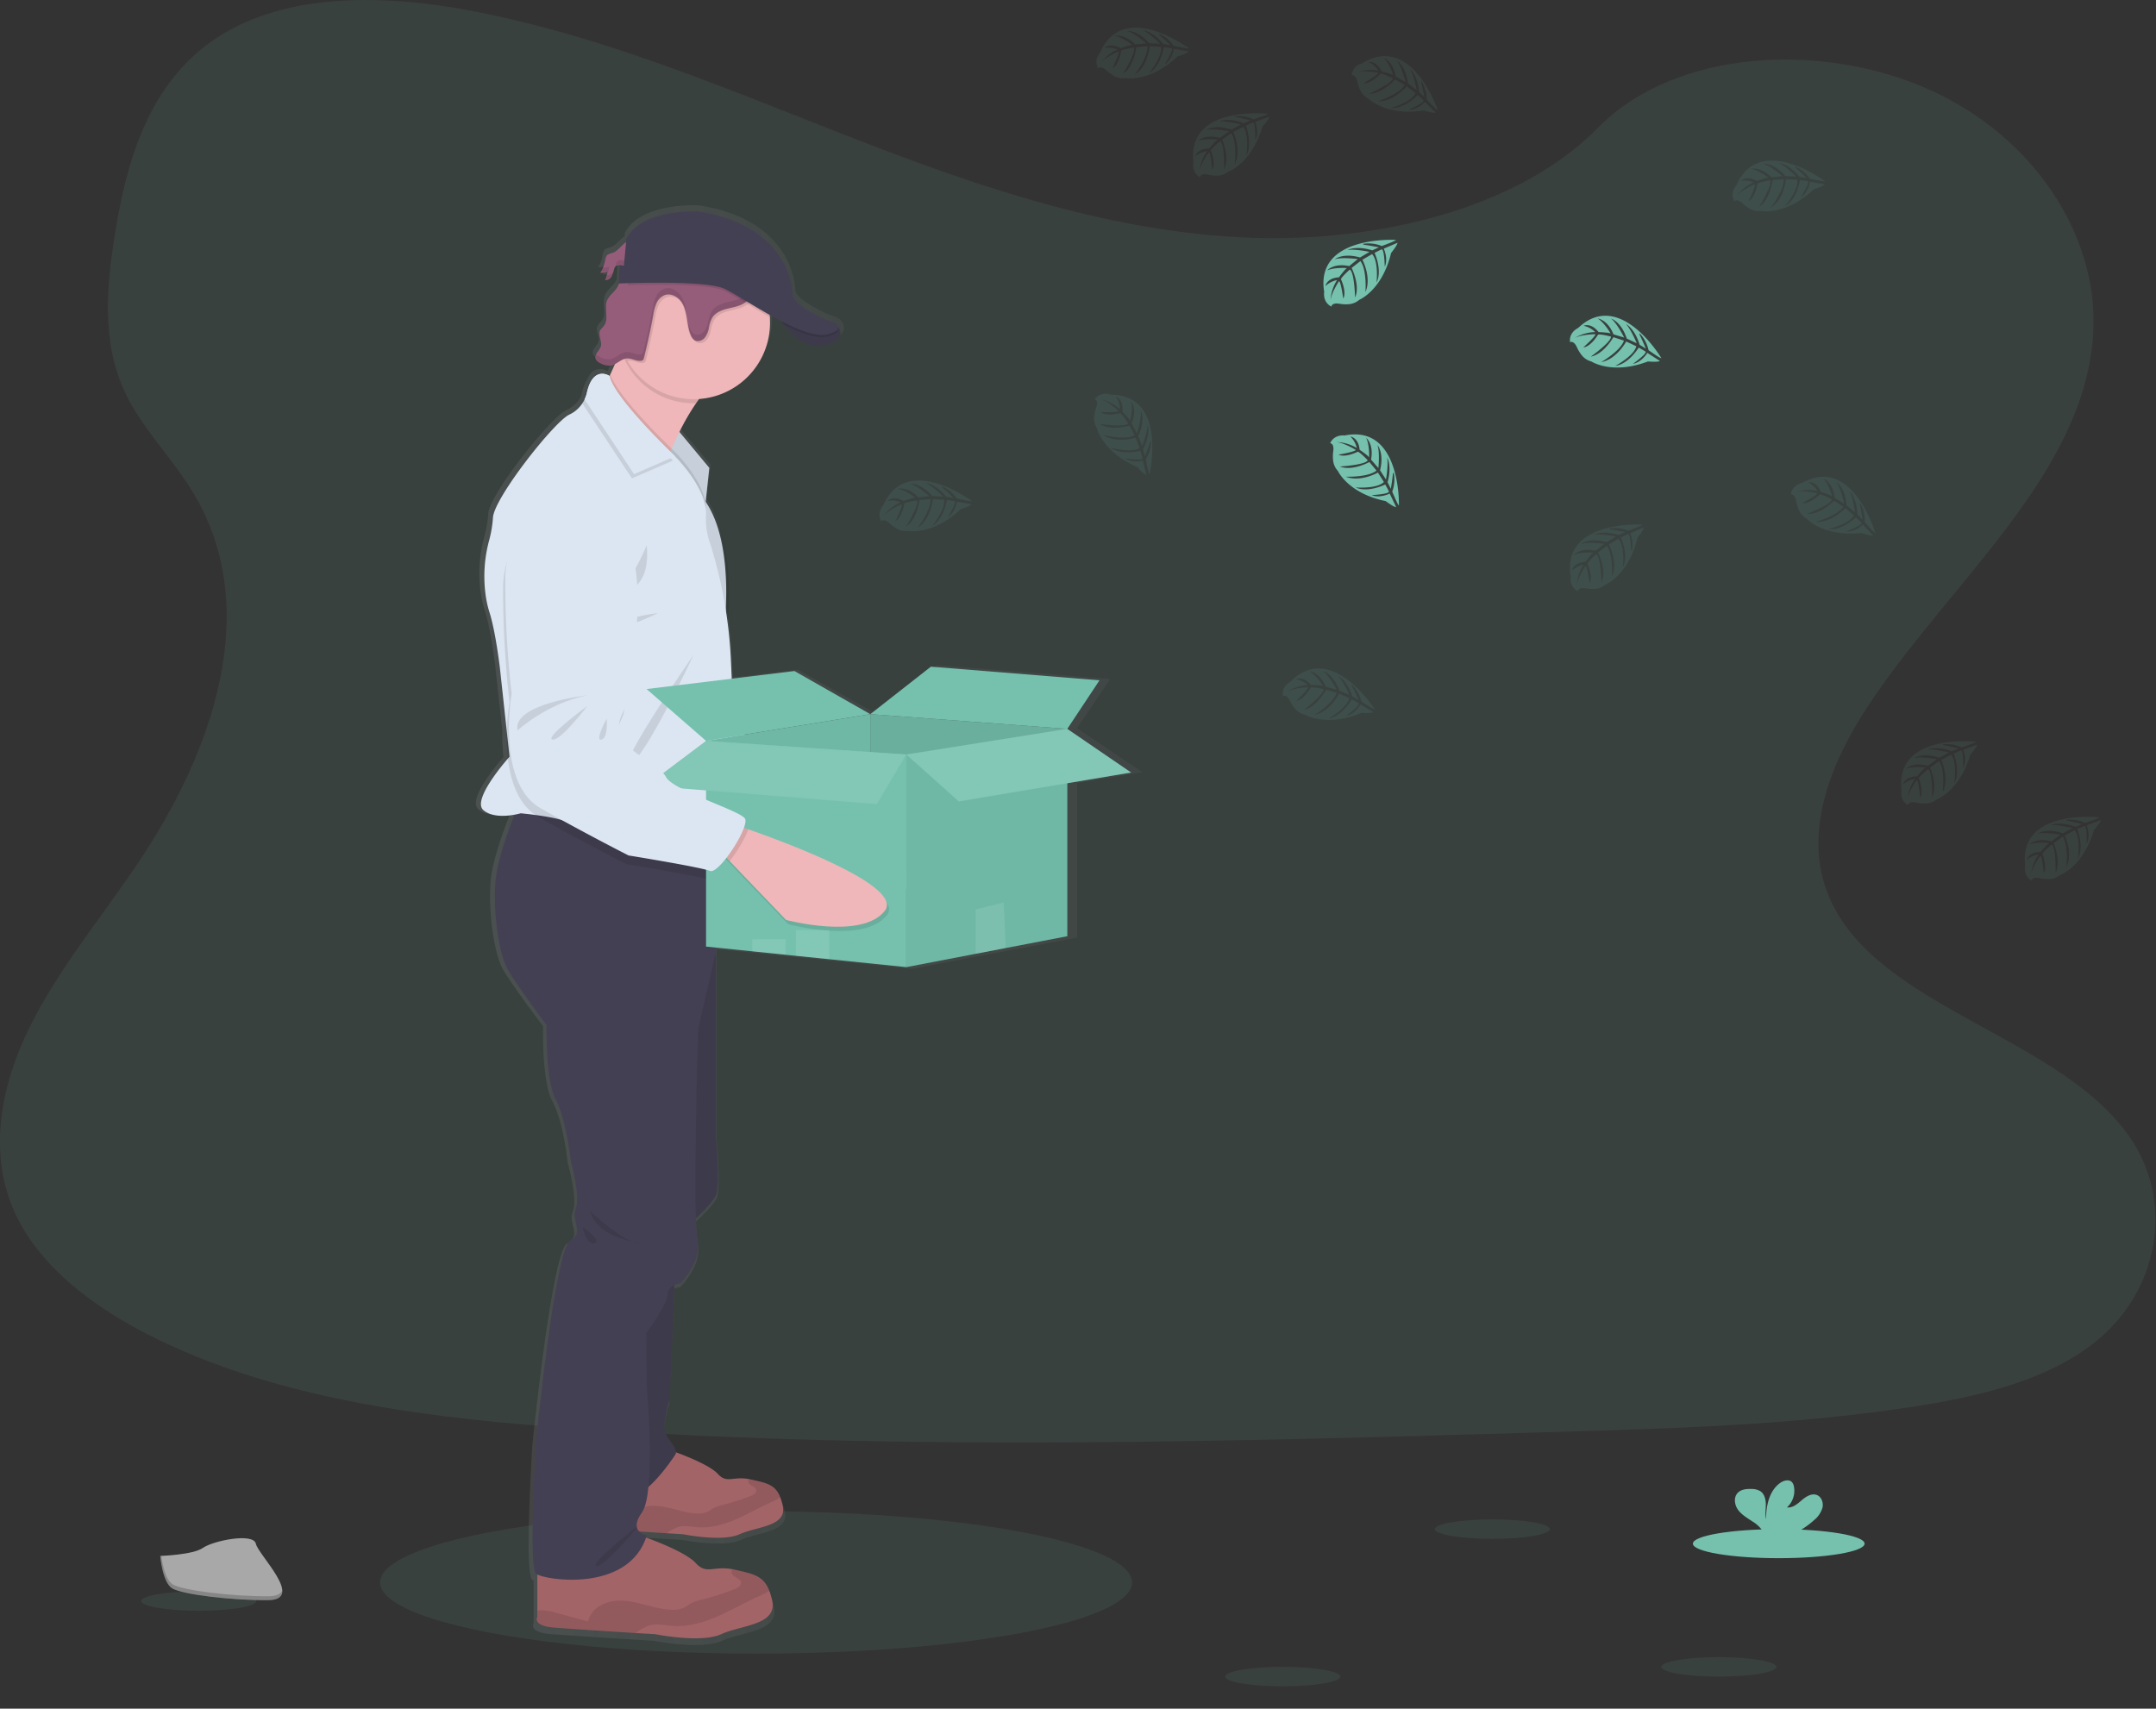 <?xml version="1.0" encoding="UTF-8" standalone="no"?>
<svg
   xmlns:dc="http://purl.org/dc/elements/1.1/"
   xmlns:cc="http://creativecommons.org/ns#"
   xmlns:rdf="http://www.w3.org/1999/02/22-rdf-syntax-ns#"
   xmlns:svg="http://www.w3.org/2000/svg"
   xmlns="http://www.w3.org/2000/svg"
   xmlns:sodipodi="http://sodipodi.sourceforge.net/DTD/sodipodi-0.dtd"
   xmlns:inkscape="http://www.inkscape.org/namespaces/inkscape"
   id="9af98f83-10c5-4067-bc84-20554b2827d8"
   data-name="Layer 1"
   width="381"
   height="302"
   viewBox="0 0 381 302"
   version="1.1"
   sodipodi:docname="NoData.svg"
   inkscape:version="1.0.2 (1.0.2+r75+1)">
  <rect x="0" y="0" width="381" height="302" fill="#333333" stroke="none"/>
  <sodipodi:namedview
     pagecolor="#ffffff"
     bordercolor="#666666"
     borderopacity="1"
     objecttolerance="10"
     gridtolerance="10"
     guidetolerance="10"
     inkscape:pageopacity="0"
     inkscape:pageshadow="2"
     inkscape:window-width="1366"
     inkscape:window-height="704"
     id="namedview206"
     showgrid="false"
     inkscape:zoom="0.99898874"
     inkscape:cx="561.69306"
     inkscape:cy="179.52033"
     inkscape:window-x="0"
     inkscape:window-y="27"
     inkscape:window-maximized="1"
     inkscape:current-layer="9af98f83-10c5-4067-bc84-20554b2827d8" />
  <defs
     id="defs9">
    <linearGradient
       id="07c62293-c0d3-4921-8e06-4e39241449cd"
       x1="318.22"
       y1="488.45"
       x2="630.35"
       y2="488.45"
       gradientUnits="userSpaceOnUse"
       gradientTransform="matrix(0.377,0,0,0.377,-35.934,-20.761)">
      <stop
         offset="0"
         stop-color="gray"
         stop-opacity="0.25"
         id="stop2" />
      <stop
         offset="0.54"
         stop-color="gray"
         stop-opacity="0.12"
         id="stop4" />
      <stop
         offset="1"
         stop-color="gray"
         stop-opacity="0.1"
         id="stop6" />
    </linearGradient>
  </defs>
  <title
     id="title11">empty</title>
  <ellipse
     cx="133.613"
     cy="279.689"
     rx="66.444"
     ry="12.587"
     fill="#75c1ae"
     opacity="0.1"
     id="ellipse13"
     style="stroke-width:0.377" />
  <path
     d="M 221.307,42.034 C 196.888,41.189 173.63,33.303 151.422,24.678 129.214,16.053 107.217,6.499 83.382,1.93 68.052,-1.009 50.519,-1.428 38.17,6.782 26.281,14.706 22.44,28.345 20.376,41.012 c -1.555,9.531 -2.468,19.563 1.788,28.487 2.958,6.195 8.203,11.402 11.832,17.337 12.628,20.646 3.701,46.107 -9.98,66.266 -6.414,9.455 -13.866,18.488 -18.82,28.543 -4.954,10.055 -7.244,21.616 -2.909,31.901 4.294,10.187 14.53,17.824 25.619,23.201 22.521,10.923 49.05,14.047 74.937,15.82 57.287,3.916 114.875,2.222 172.312,0.521 21.257,-0.626 42.606,-1.264 63.516,-4.55 11.614,-1.826 23.601,-4.724 32.033,-11.719 10.7,-8.878 13.353,-23.91 6.18,-35.041 -12.029,-18.677 -45.277,-23.314 -53.695,-43.353 -4.626,-11.032 0.125,-23.318 6.852,-33.546 14.428,-21.948 38.61,-41.202 39.881,-66.285 0.875,-17.228 -10.749,-34.482 -28.724,-42.636 -18.839,-8.546 -44.967,-7.471 -58.86,6.675 -14.319,14.549 -39.47,20.152 -61.033,19.401 z"
     fill="#75c1ae"
     opacity="0.1"
     id="path15"
     style="stroke-width:0.377" />
  <path
     d="m 201.902,136.489 -11.557,-7.791 v 0 l 5.829,-8.678 -30.524,-2.434 -10.968,8.482 -13.73,-7.697 -11.451,1.377 -0.136,-3.018 a 85.188,85.188 0 0 0 -0.947,-9.395 c 0.049,-0.943 0.083,-2.026 0.079,-3.203 0,-4.962 -0.672,-11.538 -3.622,-15.922 l 0.679,-6.105 -5.509,-6.509 a 41.643,41.643 0 0 1 3.018,-5.079 c 0.189,-0.272 0.377,-0.536 0.581,-0.792 7.15,-0.517 12.791,-6.395 12.791,-13.583 0,-0.332 0,-0.664 -0.038,-0.992 0,-0.132 -0.026,-0.268 -0.042,-0.4 0.698,0.377 1.404,0.755 2.109,1.132 0.132,0.189 0.283,0.377 0.449,0.6 v 0 l 0.034,0.042 0.211,0.26 0.068,0.079 c 0.075,0.091 0.155,0.177 0.234,0.268 l 0.053,0.06 c 0.2,0.223 0.411,0.449 0.638,0.672 a 0.679,0.679 0 0 1 0.075,0.072 l 0.283,0.264 0.079,0.072 c 0.241,0.215 0.498,0.423 0.755,0.619 l 0.083,0.06 0.324,0.223 0.106,0.068 c 0.125,0.075 0.253,0.155 0.377,0.226 l 0.045,0.026 c 0.147,0.079 0.298,0.155 0.449,0.226 l 0.075,0.03 q 0.192,0.083 0.377,0.158 l 0.117,0.042 c 0.132,0.045 0.26,0.087 0.396,0.125 l 0.083,0.023 c 0.166,0.042 0.332,0.075 0.502,0.102 h 0.019 a 4.105,4.105 0 0 0 0.483,0.049 h 0.109 a 4.15,4.15 0 0 0 0.434,0 h 0.094 a 4.471,4.471 0 0 0 0.54,-0.064 5.954,5.954 0 0 0 2.377,-0.853 2.075,2.075 0 0 0 0.483,-0.449 c 0.755,-0.989 -0.075,-2.071 -0.075,-2.071 v 0 c -0.294,-0.702 -2.203,-1.196 -2.203,-1.196 0,0 -6.037,-2.52 -6.037,-4.528 0,-2.007 -1.509,-12.421 -17.088,-14.802 0,0 -10.134,-0.57 -12.983,4.856 l -0.06,0.634 c -0.838,0.524 -1.532,1.577 -2.358,1.887 a 3.852,3.852 0 0 0 -1.022,0.377 v -0.072 0 a 0.973,0.973 0 0 0 -0.23,0.298 3.018,3.018 0 0 0 -0.313,1.132 4.264,4.264 0 0 1 -0.494,1.37 3.045,3.045 0 0 1 -0.226,0.347 v 0 l -0.064,0.102 a 2.754,2.754 0 0 0 1.283,-0.208 6.388,6.388 0 0 1 -0.377,1.509 1.253,1.253 0 0 0 1.162,-0.694 v -0.03 l 0.049,-0.068 a 3.184,3.184 0 0 0 0.234,-0.547 l -0.042,0.045 c 0.075,-0.245 0.143,-0.494 0.226,-0.736 a 1.155,1.155 0 0 1 0.185,-0.377 0.913,0.913 0 0 1 0.781,-0.26 l -0.155,3.271 h 0.068 a 4.464,4.464 0 0 1 -0.332,0.687 c -0.536,0.868 -1.509,1.46 -1.868,2.411 a 3.547,3.547 0 0 0 -0.174,1.426 c 0,0.283 0.034,0.57 0.057,0.853 v -0.023 c 0.053,0.755 0.068,1.471 -0.34,2.079 -0.279,0.415 -0.728,0.728 -0.883,1.2 a 1.17,1.17 0 0 0 -0.057,0.407 4.577,4.577 0 0 0 0.257,1.211 0.053,0.053 0 0 0 0,-0.023 1.841,1.841 0 0 1 0.064,0.89 c -0.17,0.755 -1.087,1.385 -1.041,2.105 a 0.811,0.811 0 0 0 0.042,0.279 1.528,1.528 0 0 0 0.853,0.755 3.32,3.32 0 0 0 1.917,0.423 2.52,2.52 0 0 0 0.717,-0.245 c -0.264,0.607 -0.536,1.207 -0.811,1.777 -0.042,0.091 -0.087,0.181 -0.132,0.272 0,0 -2.332,-1.558 -3.656,1.619 a 7.048,7.048 0 0 0 -0.819,2.128 5.063,5.063 0 0 1 -0.279,0.875 5.633,5.633 0 0 1 -2.52,2.264 c -2.701,1.238 -13.613,14.847 -13.806,18.371 a 20.559,20.559 0 0 1 -0.694,4.067 24.204,24.204 0 0 0 -0.649,9.618 18.401,18.401 0 0 0 0.668,3.068 c 1.158,3.52 1.932,10.089 1.932,10.089 l 1.253,11.402 a 32.448,32.448 0 0 0 0.204,4.713 c -1.279,1.46 -6.414,7.546 -4.452,9.203 1.509,1.305 4.15,1.09 5.633,0.823 -1.249,3.09 -3.215,8.463 -3.475,12.153 -0.377,5.46 0.645,12.693 2.264,15.47 1.619,2.777 7.014,9.901 7.014,9.901 0,0 -0.253,9.772 1.675,13.323 1.928,3.55 2.705,10.915 2.705,10.915 0,0 1.8,6.218 0.898,8.505 -0.902,2.286 1.671,4.188 -1.03,5.709 -2.702,1.521 -6.158,35.791 -6.158,35.791 0,0 -1.392,22.461 0,23.604 a 1.415,1.415 0 0 0 0.238,0.14 v 7.546 c 0,0 -0.966,1.585 2.962,1.905 2.69,0.215 10.316,0.702 14.839,0.985 l 3.505,0.219 c 0,0 8.301,1.653 11.968,0 3.667,-1.653 10.168,-1.615 9.203,-5.98 a 12.421,12.421 0 0 0 -0.513,-1.747 c -1.06,-2.709 -2.86,-3.018 -6.177,-3.773 -0.192,-0.042 -0.377,-0.079 -0.547,-0.109 -3.494,-0.607 -4.641,1.019 -6.599,-1.098 -1.702,-1.83 -7.12,-3.879 -8.965,-4.528 0.045,-0.136 0.102,-0.268 0.147,-0.407 a 2.762,2.762 0 0 1 -1.4,-0.683 l 4.999,0.317 2.977,0.185 c 0,0 7.056,1.407 10.187,0 3.132,-1.407 8.64,-1.37 7.818,-5.079 a 10.644,10.644 0 0 0 -0.434,-1.487 c -0.902,-2.302 -2.434,-2.554 -5.252,-3.192 -0.162,-0.034 -0.313,-0.068 -0.464,-0.094 -2.969,-0.517 -3.943,0.864 -5.607,-0.932 -1.426,-1.532 -5.927,-3.249 -7.546,-3.833 0,-0.838 -1.132,-2.03 -1.845,-3.226 -0.838,-1.396 0.709,-6.282 0.709,-6.282 l 0.883,-20.273 a 3.916,3.916 0 0 1 1.056,-0.302 c 0,0 3.992,-3.811 3.09,-7.871 a 26.083,26.083 0 0 1 -0.287,-3.709 c 1.313,-1.219 3.12,-3.018 3.633,-4.128 0.838,-1.807 0,-10.565 0,-10.565 v -33.486 l 6.678,0.675 6.06,0.623 1.845,0.189 6.06,0.611 13.926,1.407 12.549,-2.377 5.429,-1.026 11.165,-2.113 v -27.317 z m -91.916,-90.52 -0.777,-0.083 c 0.257,0.011 0.528,0.06 0.777,0.083 z"
     fill="url(#07c62293-c0d3-4921-8e06-4e39241449cd)"
     id="path17"
     style="fill:url(#07c62293-c0d3-4921-8e06-4e39241449cd);stroke-width:0.377" />
  <path
     d="m 174.815,154.226 c -3.773,5.399 -17.337,2.539 -17.337,2.539 l -10.512,-9.836 -1.415,-1.332 2.373,-5.041 c 0,0 0.755,0.208 2.049,0.577 6.795,1.973 28.026,8.554 24.842,13.093 z"
     fill="#efb7b9"
     id="path19"
     style="stroke-width:0.377" />
  <path
     d="m 149.966,141.134 c -0.464,1.615 -1.736,4.033 -3,5.795 l -1.415,-1.332 2.373,-5.041 c 0,0 0.762,0.208 2.041,0.577 z"
     opacity="0.1"
     id="path21"
     style="stroke-width:0.377" />
  <path
     d="m 113.914,84.289 c 0,0 -9.689,4.298 -9.214,14.851 a 173.991,173.991 0 0 0 2.219,20.284 c 0,0 -1.981,15.881 6.267,19.975 8.248,4.094 15.881,7.459 15.881,7.459 0,0 12.904,1.388 14.507,1.962 1.604,0.574 6.614,-8.195 5.69,-9.561 -0.924,-1.366 -12.768,-4.23 -14.277,-6.509 -1.509,-2.279 -4.999,-3.686 -4.999,-3.686 0,0 -3.603,-2.181 -3.849,-4.15 -0.245,-1.97 0.706,-3.437 0.947,-4.301 0.241,-0.864 0.853,-9.206 0.853,-9.206 0,0 4.067,-29.694 -14.025,-27.117 z"
     fill="#dce6f2"
     id="path23"
     style="stroke-width:0.377" />
  <path
     d="m 120.309,118.99 c 0,0 -13.293,2.226 -12.006,6.878 0,0 4.826,-5.022 12.006,-6.878 z"
     opacity="0.1"
     id="path25"
     style="stroke-width:0.377" />
  <path
     d="m 120.411,120.872 c 0,0 -7.308,5.965 -5.878,6.271 1.43,0.306 5.878,-6.271 5.878,-6.271 z"
     opacity="0.1"
     id="path27"
     style="stroke-width:0.377" />
  <path
     d="m 123.924,122.951 c 0,0 -1.958,4.011 -0.755,3.739 1.204,-0.272 0.755,-3.739 0.755,-3.739 z"
     opacity="0.1"
     id="path29"
     style="stroke-width:0.377" />
  <path
     d="m 150.456,141.56 -0.807,-0.23 c 0.23,-0.755 0.294,-1.366 0.106,-1.649 -0.924,-1.366 -12.761,-4.226 -14.266,-6.509 -1.505,-2.283 -4.999,-3.686 -4.999,-3.686 0,0 -3.603,-2.181 -3.849,-4.15 -0.245,-1.97 0.706,-3.437 0.947,-4.301 0.241,-0.864 0.853,-9.21 0.853,-9.21 0,0 4.056,-29.69 -14.036,-27.113 0,0 -9.689,4.301 -9.218,14.855 a 173.505,173.505 0 0 0 2.222,20.284 c 0,0 -1.981,15.881 6.267,19.975 8.248,4.094 15.881,7.459 15.881,7.459 0,0 12.9,1.385 14.507,1.962 0.607,0.219 1.705,-0.909 2.781,-2.46 l 0.611,0.57 10.512,9.833 c 0,0 13.564,2.864 17.337,-2.536 3.188,-4.543 -18.039,-11.123 -24.849,-13.093 z"
     opacity="0.1"
     id="path31"
     style="stroke-width:0.377" />
  <path
     d="m 108.337,44.679 a 3.207,3.207 0 0 0 -1.045,0.404 c -0.377,0.313 -0.377,0.849 -0.472,1.317 a 4.331,4.331 0 0 1 -0.755,1.804 2.713,2.713 0 0 0 1.256,-0.208 6.467,6.467 0 0 1 -0.377,1.509 1.222,1.222 0 0 0 1.132,-0.69 7.267,7.267 0 0 0 0.472,-1.324 1.09,1.09 0 0 1 0.181,-0.377 c 0.347,-0.411 0.992,-0.226 1.528,-0.174 a 2.509,2.509 0 0 0 2.294,-1.102 c 0.57,-0.864 0.604,-3.075 -0.755,-3.309 -1.419,-0.234 -2.302,1.721 -3.46,2.151 z"
     fill="#965d7b"
     id="path33"
     style="stroke-width:0.377" />
  <g
     opacity="0.1"
     id="g41"
     transform="matrix(0.377,0,0,0.377,-0.003,0.002)">
    <path
       d="m 379.5,175.74 c 0.09,-0.49 0.15,-1 0.26,-1.49 v 0 c -0.95,0.83 -1,2.24 -1.25,3.49 a 11,11 0 0 1 -0.59,2.11 11.46,11.46 0 0 0 1.58,-4.11 z"
       transform="translate(-95.23,-55.03)"
       id="path35" />
    <path
       d="m 379.82,184 a 16.63,16.63 0 0 0 1,-4 7.16,7.16 0 0 1 -3.17,0.55 11.57,11.57 0 0 1 -1.15,2 7.12,7.12 0 0 0 3.32,-0.54 16.63,16.63 0 0 1 -1,4 3.25,3.25 0 0 0 3,-1.83 7.46,7.46 0 0 0 0.6,-1.43 3,3 0 0 1 -2.6,1.25 z"
       transform="translate(-95.23,-55.03)"
       id="path37" />
    <path
       d="m 388.6,177.2 c -1.42,-0.14 -3.14,-0.63 -4.06,0.46 a 3.09,3.09 0 0 0 -0.48,1 c -0.09,0.26 -0.17,0.53 -0.24,0.8 0.95,-0.75 2.49,-0.35 3.78,-0.22 a 6.68,6.68 0 0 0 6.08,-2.92 5.54,5.54 0 0 0 0.67,-1.57 6.66,6.66 0 0 1 -5.75,2.45 z"
       transform="translate(-95.23,-55.03)"
       id="path39" />
  </g>
  <polygon
     points="312.07,209 317.24,201 332.49,219.34 330.5,237.85 "
     fill="#dce6f2"
     id="polygon43"
     transform="matrix(0.377,0,0,0.377,-0.003,0.002)" />
  <polygon
     points="313.86,211.81 312.07,209 312.59,208.19 317.23,201 318.26,202.24 332.48,219.34 330.61,236.75 330.49,237.85 "
     opacity="0.1"
     id="polygon45"
     transform="matrix(0.377,0,0,0.377,-0.003,0.002)" />
  <path
     d="m 128.433,66.472 c -1.947,0.558 -3.807,2.475 -5.426,4.803 a 40.994,40.994 0 0 0 -2.928,5.033 c -0.532,1.064 -1,2.087 -1.388,2.977 l -0.272,0.634 c -0.657,1.551 -1.022,2.588 -1.022,2.588 0,0 -14.904,-11.206 -12.545,-11.961 0.792,-0.253 1.834,-1.951 2.864,-4.09 l 0.128,-0.272 c 0.653,-1.373 1.294,-2.905 1.864,-4.347 1.166,-2.962 2.03,-5.535 2.03,-5.535 0,0 22.638,8.471 16.696,10.168 z"
     fill="#efb7b9"
     id="path47"
     style="stroke-width:0.377" />
  <path
     d="m 137.349,55.674 c 0,0 3.441,6.226 8.063,5.377 4.622,-0.849 2.72,-3.343 2.72,-3.343 z"
     fill="#444053"
     id="path49"
     style="stroke-width:0.377" />
  <path
     d="m 130.682,271.173 c -3.049,1.392 -9.942,0 -9.942,0 l -2.905,-0.181 c -3.773,-0.241 -10.089,-0.649 -12.323,-0.83 -3.26,-0.268 -2.46,-1.604 -2.46,-1.604 v -8.071 l 15.817,-4.007 c 0,0 6.252,2.139 7.965,4.007 1.626,1.781 2.577,0.411 5.479,0.924 0.143,0.026 0.294,0.057 0.453,0.094 2.754,0.63 4.248,0.879 5.131,3.162 a 10.602,10.602 0 0 1 0.426,1.472 c 0.815,3.675 -4.596,3.649 -7.64,5.033 z"
     fill="#a36468"
     id="path51"
     style="stroke-width:0.377" />
  <path
     d="m 137.896,264.668 a 11.825,11.825 0 0 1 -1.781,0.913 c -2.075,0.947 -4.048,2.102 -6.146,2.996 -2.098,0.894 -4.358,1.532 -6.629,1.362 -1.189,-0.087 -2.403,-0.377 -3.539,-0.038 a 8.172,8.172 0 0 0 -1.966,1.09 c -3.773,-0.241 -10.089,-0.649 -12.323,-0.83 -3.26,-0.268 -2.46,-1.604 -2.46,-1.604 v -0.943 c 0.117,0 0.249,-0.034 0.4,-0.045 a 7.124,7.124 0 0 1 2.302,0.343 c 1.638,0.445 3.267,0.883 4.905,1.321 a 3.875,3.875 0 0 1 1.887,-2.407 6.014,6.014 0 0 1 3.041,-0.698 c 2.539,0.034 4.943,1.238 7.478,1.358 a 4.12,4.12 0 0 0 2.071,-0.347 c 0.347,-0.174 0.653,-0.426 0.992,-0.619 a 7.244,7.244 0 0 1 1.709,-0.577 37.64,37.64 0 0 0 4.886,-1.577 c 0.453,-0.177 0.981,-0.498 0.921,-0.981 -0.079,-0.641 -1.087,-0.717 -1.351,-1.305 a 0.755,0.755 0 0 1 0.03,-0.668 c 0.143,0.026 0.294,0.057 0.453,0.094 2.743,0.63 4.237,0.879 5.12,3.162 z"
     opacity="0.1"
     id="path53"
     style="stroke-width:0.377" />
  <path
     d="m 127.459,288.831 c -3.584,1.638 -11.697,0 -11.697,0 l -3.415,-0.2 c -4.422,-0.283 -11.87,-0.755 -14.5,-0.977 -3.837,-0.317 -2.894,-1.887 -2.894,-1.887 v -9.512 l 18.613,-4.716 c 0,0 7.357,2.517 9.372,4.716 1.913,2.094 3.018,0.483 6.448,1.087 0.17,0.03 0.347,0.068 0.532,0.109 3.241,0.755 4.999,1.038 6.037,3.724 a 12.112,12.112 0 0 1 0.502,1.732 c 0.936,4.324 -5.414,4.29 -8.999,5.924 z"
     fill="#a36468"
     id="path55"
     style="stroke-width:0.377" />
  <path
     d="m 135.949,281.175 a 14.047,14.047 0 0 1 -2.094,1.075 c -2.441,1.113 -4.765,2.471 -7.233,3.524 -2.468,1.053 -5.128,1.8 -7.803,1.604 -1.396,-0.102 -2.826,-0.453 -4.15,-0.045 a 9.621,9.621 0 0 0 -2.32,1.298 c -4.422,-0.283 -11.87,-0.755 -14.5,-0.977 -3.837,-0.317 -2.894,-1.887 -2.894,-1.887 v -1.109 a 4.716,4.716 0 0 1 0.472,-0.053 8.278,8.278 0 0 1 2.709,0.404 l 5.769,1.554 a 4.565,4.565 0 0 1 2.237,-2.834 7.041,7.041 0 0 1 3.581,-0.823 c 2.988,0.042 5.814,1.456 8.799,1.6 a 4.871,4.871 0 0 0 2.43,-0.404 c 0.411,-0.208 0.755,-0.506 1.17,-0.728 a 8.206,8.206 0 0 1 2.011,-0.679 45.16,45.16 0 0 0 5.72,-1.856 c 0.532,-0.211 1.155,-0.589 1.083,-1.155 -0.094,-0.755 -1.279,-0.845 -1.592,-1.539 a 0.909,0.909 0 0 1 0.038,-0.785 c 0.17,0.03 0.347,0.068 0.532,0.109 3.241,0.724 4.999,1.019 6.037,3.705 z"
     opacity="0.1"
     id="path57"
     style="stroke-width:0.377" />
  <path
     d="m 119.347,223.56 -1.007,23.706 c 0,0 -1.509,4.841 -0.69,6.226 0.819,1.385 2.2,2.766 1.698,3.584 -0.502,0.819 -6.539,9.67 -8.489,6.275 -1.951,-3.396 -3.875,-18.111 -3.875,-18.111 l 1.8,-18.175 z"
     fill="#444053"
     id="path59"
     style="stroke-width:0.377" />
  <path
     d="m 123.716,164.497 2.8,3.743 v 32.554 c 0,0 0.819,8.678 0,10.47 -0.819,1.792 -4.969,5.377 -4.969,5.377 l -3.49,-17.922 0.755,-18.96 z"
     fill="#444053"
     id="path61"
     style="stroke-width:0.377" />
  <path
     d="m 119.347,223.56 -1.007,23.706 c 0,0 -1.509,4.841 -0.69,6.226 0.819,1.385 2.2,2.766 1.698,3.584 -0.502,0.819 -6.539,9.67 -8.489,6.275 -1.951,-3.396 -3.875,-18.111 -3.875,-18.111 l 1.8,-18.175 z"
     opacity="0.1"
     id="path63"
     style="stroke-width:0.377" />
  <path
     d="m 123.716,164.497 2.8,3.743 v 32.554 c 0,0 0.819,8.678 0,10.47 -0.819,1.792 -4.969,5.377 -4.969,5.377 l -3.49,-17.922 0.755,-18.96 z"
     opacity="0.1"
     id="path65"
     style="stroke-width:0.377" />
  <path
     d="m 126.516,150.612 v 17.609 l -3.143,13.708 c 0,0 -1.007,33.079 -0.128,37.101 0.879,4.022 -3.018,7.799 -3.018,7.799 0,0 -2.264,0.253 -2.264,2.011 0,1.758 -3.773,6.792 -3.773,6.792 l 0.125,9.81 c 0,0 1.638,18.364 -0.879,21.884 -2.517,3.52 0.879,4.026 0.879,4.026 -3.143,10.312 -18.235,7.923 -19.597,6.792 -1.362,-1.132 0,-23.393 0,-23.393 0,0 3.373,-33.958 6.014,-35.467 2.641,-1.509 0.128,-3.396 1.007,-5.66 0.879,-2.264 -0.879,-8.425 -0.879,-8.425 0,0 -0.755,-7.297 -2.641,-10.817 -1.887,-3.52 -1.638,-13.206 -1.638,-13.206 0,0 -5.282,-7.044 -6.852,-9.81 -1.57,-2.766 -2.581,-9.934 -2.203,-15.345 0.257,-3.656 2.177,-8.98 3.396,-12.044 0.585,-1.468 1.007,-2.419 1.007,-2.419 l 0.358,0.094 20.609,5.395 z"
     fill="#444053"
     id="path67"
     style="stroke-width:0.377" />
  <path
     d="m 128.433,66.472 c -1.947,0.558 -3.807,2.475 -5.426,4.803 h -0.423 A 13.477,13.477 0 0 1 110.888,64.51 13.274,13.274 0 0 1 109.703,61.813 c 1.166,-2.962 2.03,-5.535 2.03,-5.535 0,0 22.642,8.497 16.7,10.195 z"
     opacity="0.1"
     id="path69"
     style="stroke-width:0.377" />
  <path
     d="m 136.073,57.04 a 13.489,13.489 0 1 1 -25.234,-6.61 13.179,13.179 0 0 1 1.426,-2.06 13.651,13.651 0 0 1 3.101,-2.724 13.489,13.489 0 0 1 20.688,10.406 c 0.008,0.332 0.019,0.66 0.019,0.989 z"
     fill="#efb7b9"
     id="path71"
     style="stroke-width:0.377" />
  <path
     d="m 124.739,89.33 -0.045,0.415 -6.275,-9.81 c -0.657,1.551 -1.022,2.588 -1.022,2.588 0,0 -14.904,-11.221 -12.545,-11.976 0.792,-0.253 1.834,-1.951 2.864,-4.09 l 0.128,-0.272 c 1.094,3.26 7.452,9.776 10.097,12.387 0.306,0.302 0.558,0.551 0.755,0.732 l 0.404,0.377 0.211,0.211 c 0.962,0.992 5.022,5.369 5.429,9.436 z"
     opacity="0.1"
     id="path73"
     style="stroke-width:0.377" />
  <path
     d="m 129.429,122.616 -0.687,22.099 -0.121,3.935 c 0,0 -8.135,-0.755 -15.726,-1.585 -6.112,-0.668 -11.874,-1.388 -12.761,-1.811 -1.132,-0.532 -3.558,-0.943 -5.471,-1.204 -1.479,-0.2 -2.641,-0.306 -2.641,-0.306 0,0 -0.434,0.128 -1.102,0.249 -1.456,0.264 -4.015,0.479 -5.505,-0.815 -1.905,-1.656 3.101,-7.674 4.35,-9.12 l 0.275,-0.313 -0.472,-4.358 -1.226,-11.3 c 0,0 -0.755,-6.509 -1.887,-9.999 a 18.443,18.443 0 0 1 -0.653,-3.037 24.329,24.329 0 0 1 0.634,-9.531 20.782,20.782 0 0 0 0.679,-4.033 c 0.189,-3.49 10.848,-16.979 13.489,-18.205 a 5.599,5.599 0 0 0 2.702,-2.694 5.146,5.146 0 0 0 0.411,-1.173 c 1.132,-4.905 3.996,-2.958 3.996,-2.958 0.69,3.837 11.38,13.994 11.38,13.994 l 0.211,0.211 c 1.06,1.087 5.784,6.188 5.448,10.542 a 12.779,12.779 0 0 0 0.713,4.769 80.649,80.649 0 0 1 3.716,21.129 z"
     fill="#dce6f2"
     id="path75"
     style="stroke-width:0.377" />
  <path
     d="m 114.284,96.374 c 0,0 -2.641,6.414 -4.622,7.452 -1.981,1.038 5.565,2.188 4.622,-7.452 z"
     opacity="0.1"
     id="path77"
     style="stroke-width:0.377" />
  <path
     d="m 116.265,108.353 c 0,0 -6.037,0.755 -6.037,1.887 0,1.132 6.037,-1.887 6.037,-1.887 z"
     opacity="0.1"
     id="path79"
     style="stroke-width:0.377" />
  <path
     d="m 122.585,115.711 c 0,0 -8.772,18.677 -11.225,19.243 -2.452,0.566 11.225,-19.243 11.225,-19.243 z"
     opacity="0.1"
     id="path81"
     style="stroke-width:0.377" />
  <path
     d="m 118.928,81.399 -7.256,3.154 -8.757,-13.228 a 5.146,5.146 0 0 0 0.411,-1.173 c 1.132,-4.905 3.996,-2.958 3.996,-2.958 0.69,3.837 11.38,13.994 11.38,13.994 z"
     opacity="0.1"
     id="path83"
     style="stroke-width:0.377" />
  <path
     d="m 119.306,80.644 -7.256,3.154 -8.757,-13.228 a 5.146,5.146 0 0 0 0.411,-1.173 c 1.132,-4.905 3.996,-2.958 3.996,-2.958 0.69,3.837 11.38,13.994 11.38,13.994 z"
     fill="#dce6f2"
     id="path85"
     style="stroke-width:0.377" />
  <path
     d="m 128.621,148.65 c 0,0 -8.135,-0.755 -15.726,-1.585 l 13.621,3.566 v 4.15 c -0.596,0.54 -1.113,0.819 -1.449,0.675 -1.57,-0.66 -14.379,-2.735 -14.379,-2.735 0,0 -7.441,-3.773 -15.47,-8.301 a 6.199,6.199 0 0 1 -0.566,-0.355 8.92,8.92 0 0 1 -2.377,-2.381 c -1.483,-2.147 -2.207,-4.905 -2.52,-7.61 a 32.909,32.909 0 0 1 -0.196,-4.671 38.3,38.3 0 0 1 0.483,-5.279 173.591,173.591 0 0 1 -1.132,-20.375 c 0.094,-10.565 9.999,-14.338 9.999,-14.338 18.205,-1.604 12.561,27.826 12.561,27.826 0,0 -1.053,8.301 -1.339,9.15 -0.287,0.849 -1.317,2.264 -1.177,4.245 0.14,1.981 3.618,4.35 3.618,4.35 0,0 3.396,1.592 4.796,3.95 1.019,1.739 7.637,4.098 11.376,5.78 z"
     opacity="0.1"
     id="path87"
     style="stroke-width:0.377" />
  <path
     d="m 134.719,48.663 a 4.271,4.271 0 0 1 -0.377,1.804 11.149,11.149 0 0 1 -0.672,1.343 6.188,6.188 0 0 1 -1.653,2.053 c -0.872,0.623 -1.973,0.796 -3.018,1.049 -1.045,0.253 -2.132,0.657 -2.728,1.547 a 5.411,5.411 0 0 0 -0.638,1.849 3.977,3.977 0 0 1 -0.755,1.788 1.483,1.483 0 0 1 -1.766,0.423 1.785,1.785 0 0 1 -0.683,-0.879 c -0.43,-0.97 -0.54,-2.045 -0.713,-3.09 -0.174,-1.045 -0.419,-2.12 -1.06,-2.962 -0.641,-0.841 -1.777,-1.396 -2.785,-1.068 a 2.683,2.683 0 0 0 -1.509,1.464 8.391,8.391 0 0 0 -0.57,2.083 q -0.702,3.841 -1.656,7.637 a 0.702,0.702 0 0 1 -0.125,0.287 0.543,0.543 0 0 1 -0.377,0.158 c -0.845,0.113 -1.656,-0.479 -2.509,-0.415 a 1.441,1.441 0 0 0 -0.26,0.042 13.481,13.481 0 0 1 1.362,-15.394 l 0.068,-0.019 a 4.067,4.067 0 0 0 1.509,-0.951 15.93,15.93 0 0 0 1.509,-1.747 l 0.302,-0.377 a 17.209,17.209 0 0 1 2.943,-2.796 3.018,3.018 0 0 1 1.004,-0.543 2.973,2.973 0 0 1 0.951,-0.03 23.985,23.985 0 0 0 3.928,0.147 25.2,25.2 0 0 1 2.758,-0.279 c 2.388,0.068 4.426,1.754 5.935,3.603 0.811,0.947 1.536,2.037 1.585,3.275 z"
     opacity="0.1"
     id="path89"
     style="stroke-width:0.377" />
  <path
     d="m 109.077,50.788 c -0.524,0.86 -1.471,1.445 -1.826,2.388 -0.521,1.37 0.358,3.075 -0.449,4.298 -0.268,0.411 -0.709,0.717 -0.86,1.189 -0.257,0.796 0.445,1.645 0.264,2.464 -0.181,0.819 -1.26,1.509 -0.973,2.309 a 1.509,1.509 0 0 0 0.83,0.755 3.245,3.245 0 0 0 1.887,0.419 c 1.03,-0.17 1.796,-1.181 2.841,-1.256 0.849,-0.06 1.66,0.528 2.505,0.419 a 0.566,0.566 0 0 0 0.377,-0.162 0.653,0.653 0 0 0 0.125,-0.287 q 0.951,-3.792 1.66,-7.637 a 8.225,8.225 0 0 1 0.566,-2.083 2.705,2.705 0 0 1 1.509,-1.464 c 1.007,-0.324 2.139,0.226 2.785,1.068 0.645,0.841 0.89,1.917 1.064,2.962 0.174,1.045 0.283,2.12 0.709,3.09 a 1.804,1.804 0 0 0 0.687,0.883 c 0.566,0.328 1.328,0.068 1.762,-0.423 a 3.935,3.935 0 0 0 0.755,-1.792 5.388,5.388 0 0 1 0.638,-1.845 c 0.596,-0.89 1.687,-1.294 2.728,-1.547 1.041,-0.253 2.139,-0.43 3.018,-1.053 a 6.21,6.21 0 0 0 1.653,-2.049 c 0.558,-0.973 1.079,-2.03 1.034,-3.151 -0.049,-1.222 -0.773,-2.313 -1.547,-3.264 -1.509,-1.849 -3.55,-3.535 -5.939,-3.6 a 23.469,23.469 0 0 0 -2.758,0.279 23.608,23.608 0 0 1 -3.928,-0.151 3.086,3.086 0 0 0 -0.951,0.034 2.845,2.845 0 0 0 -1,0.543 17.217,17.217 0 0 0 -2.947,2.792 21.623,21.623 0 0 1 -1.819,2.113 4.094,4.094 0 0 1 -1.509,0.955 c -0.377,0.106 -0.755,0.03 -1.113,0.147 -1.113,0.351 -1.26,1.804 -1.777,2.656 z"
     fill="#965d7b"
     id="path91"
     style="stroke-width:0.377" />
  <path
     d="m 145.412,61.047 c -3.018,0.555 -5.52,-1.887 -6.905,-3.667 a 14.798,14.798 0 0 1 -1.158,-1.705 l 10.361,1.954 0.419,0.079 c 0,0 1.905,2.494 -2.717,3.339 z"
     opacity="0.1"
     id="path93"
     style="stroke-width:0.377" />
  <g
     opacity="0.1"
     id="g101"
     transform="matrix(0.377,0,0,0.377,-0.003,0.002)">
    <path
       d="m 376.72,214.17 a 8.33,8.33 0 0 0 -0.58,-3.84 c 0,0.1 -0.09,0.2 -0.12,0.3 -0.43,1.34 0.15,2.73 0.52,4.12 a 3,3 0 0 0 0.18,-0.58 z"
       transform="translate(-95.23,-55.03)"
       id="path95" />
    <path
       d="m 379.1,197.8 a 22.22,22.22 0 0 0 0.08,4.15 22.28,22.28 0 0 0 -0.08,-4.15 z"
       transform="translate(-95.23,-55.03)"
       id="path97" />
    <path
       d="m 448.55,188.45 a 16.4,16.4 0 0 1 -4.38,5.44 c -2.31,1.65 -5.22,2.11 -8,2.78 -2.78,0.67 -5.65,1.74 -7.23,4.1 a 14.41,14.41 0 0 0 -1.69,4.9 10.47,10.47 0 0 1 -2,4.75 c -1.15,1.3 -3.17,2 -4.67,1.12 a 4.78,4.78 0 0 1 -1.82,-2.34 c -1.13,-2.57 -1.43,-5.41 -1.88,-8.19 -0.45,-2.78 -1.12,-5.62 -2.82,-7.85 -1.7,-2.23 -4.71,-3.7 -7.38,-2.83 a 7.14,7.14 0 0 0 -4,3.88 21.8,21.8 0 0 0 -1.5,5.52 q -1.87,10.19 -4.4,20.24 a 1.73,1.73 0 0 1 -0.33,0.76 1.5,1.5 0 0 1 -1,0.43 c -2.24,0.29 -4.39,-1.27 -6.64,-1.11 -2.77,0.2 -4.8,2.88 -7.53,3.32 a 8.45,8.45 0 0 1 -5,-1.11 5.35,5.35 0 0 1 -1.83,-1.3 2.7,2.7 0 0 0 -0.37,2.33 3.9,3.9 0 0 0 2.2,2 8.45,8.45 0 0 0 5,1.11 c 2.73,-0.44 4.76,-3.12 7.53,-3.32 2.25,-0.16 4.4,1.4 6.64,1.11 a 1.5,1.5 0 0 0 1,-0.43 1.73,1.73 0 0 0 0.33,-0.76 q 2.52,-10 4.4,-20.24 a 21.8,21.8 0 0 1 1.5,-5.52 7.14,7.14 0 0 1 4,-3.88 c 2.67,-0.87 5.67,0.6 7.38,2.83 1.71,2.23 2.36,5.08 2.82,7.85 0.46,2.77 0.75,5.62 1.88,8.19 a 4.78,4.78 0 0 0 1.82,2.34 c 1.5,0.87 3.52,0.18 4.67,-1.12 a 10.47,10.47 0 0 0 2,-4.75 14.41,14.41 0 0 1 1.69,-4.9 c 1.58,-2.36 4.47,-3.42 7.23,-4.1 2.76,-0.68 5.67,-1.13 8,-2.78 a 16.4,16.4 0 0 0 4.38,-5.44 c 1.48,-2.57 2.86,-5.37 2.74,-8.34 a 10.74,10.74 0 0 0 -0.12,-1.14 19.65,19.65 0 0 1 -2.62,6.45 z"
       transform="translate(-95.23,-55.03)"
       id="path99" />
  </g>
  <path
     d="m 134.357,50.456 a 13.33,13.33 0 0 1 1.679,5.603 c -3.362,-1.887 -6.524,-3.958 -8.12,-4.679 -2.781,-1.256 -13.179,-1.068 -17.088,-0.951 a 13.179,13.179 0 0 1 1.426,-2.06 13.651,13.651 0 0 1 3.113,-2.724 13.496,13.496 0 0 1 19.009,4.803 z"
     opacity="0.1"
     id="path103"
     style="stroke-width:0.377" />
  <path
     d="m 146.355,59.447 c -1.815,0.558 -4.777,-0.521 -7.848,-2.068 a 14.798,14.798 0 0 1 -1.158,-1.705 l 10.361,1.954 c 0.687,0.468 0.86,1.136 -1.355,1.819 z"
     opacity="0.1"
     id="path105"
     style="stroke-width:0.377" />
  <path
     d="m 123.388,37.374 c 0,0 -9.904,-0.566 -12.689,4.811 l -0.449,4.765 -0.755,-0.083 -0.151,3.241 c 0,0 15.138,-0.66 18.582,0.894 3.445,1.555 14.149,9.387 18.439,8.067 4.29,-1.321 -0.377,-2.547 -0.377,-2.547 0,0 -5.905,-2.502 -5.905,-4.464 0,-1.962 -1.464,-12.327 -16.696,-14.685 z"
     fill="#444053"
     id="path107"
     style="stroke-width:0.377" />
  <path
     d="m 104.285,214.03 c 0,0 6.32,6.131 9.055,5.66 0,0 -7.735,-0.66 -9.055,-5.66 z"
     opacity="0.1"
     id="path109"
     style="stroke-width:0.377" />
  <path
     d="m 102.965,216.871 c 0,0 0.566,3.154 2.075,2.845 1.509,-0.309 -2.075,-2.845 -2.075,-2.845 z"
     opacity="0.1"
     id="path111"
     style="stroke-width:0.377" />
  <path
     d="m 112.869,269.588 c 0,0 -8.972,6.98 -7.459,7.169 1.513,0.189 7.459,-7.169 7.459,-7.169 z"
     opacity="0.1"
     id="path113"
     style="stroke-width:0.377" />
  <polygon
     points="334.8,403.87 330.96,347.33 407.96,334.8 407.96,407.7 "
     fill="#75c1ae"
     id="polygon115"
     transform="matrix(0.377,0,0,0.377,-0.003,0.002)" />
  <polygon
     points="334.8,403.87 330.96,347.33 407.96,334.8 407.96,407.7 "
     opacity="0.05"
     id="polygon117"
     transform="matrix(0.377,0,0,0.377,-0.003,0.002)" />
  <polygon
     points="407.96,407.7 407.96,334.8 500.3,341.71 495.19,405.15 "
     fill="#75c1ae"
     id="polygon119"
     transform="matrix(0.377,0,0,0.377,-0.003,0.002)" />
  <polygon
     points="407.96,407.7 407.96,334.8 500.3,341.71 495.19,405.15 "
     opacity="0.1"
     id="polygon121"
     transform="matrix(0.377,0,0,0.377,-0.003,0.002)" />
  <polygon
     points="515.39,318.94 436.35,312.55 407.96,334.8 500.3,341.71 "
     fill="#75c1ae"
     id="polygon123"
     transform="matrix(0.377,0,0,0.377,-0.003,0.002)" />
  <polygon
     points="330.96,347.33 303.08,323.03 372.4,314.59 407.96,334.8 "
     fill="#75c1ae"
     id="polygon125"
     transform="matrix(0.377,0,0,0.377,-0.003,0.002)" />
  <polygon
     points="373.08,448.1 368.3,447.6 352.62,445.99 330.96,443.77 330.96,347.33 407.95,352.57 424.84,353.73 424.84,453.4 388.77,449.7 "
     fill="#75c1ae"
     id="polygon127"
     transform="matrix(0.377,0,0,0.377,-0.003,0.002)" />
  <polygon
     points="457.33,447.16 424.84,453.4 424.84,353.73 500.3,341.71 500.3,438.91 471.39,444.46 "
     fill="#75c1ae"
     id="polygon129"
     transform="matrix(0.377,0,0,0.377,-0.003,0.002)" />
  <polygon
     points="457.33,447.16 424.84,453.4 424.84,353.73 500.3,341.71 500.3,438.91 471.39,444.46 "
     opacity="0.05"
     id="polygon131"
     transform="matrix(0.377,0,0,0.377,-0.003,0.002)" />
  <polygon
     points="411.02,377.01 303.08,368.31 330.96,347.33 424.84,353.73 "
     fill="#75c1ae"
     id="polygon133"
     transform="matrix(0.377,0,0,0.377,-0.003,0.002)" />
  <polygon
     points="411.02,377.01 303.08,368.31 330.96,347.33 424.84,353.73 "
     fill="#ffffff"
     opacity="0.1"
     id="polygon135"
     transform="matrix(0.377,0,0,0.377,-0.003,0.002)" />
  <polygon
     points="530.23,362.17 500.3,341.71 424.84,353.73 449.4,375.73 "
     fill="#75c1ae"
     id="polygon137"
     transform="matrix(0.377,0,0,0.377,-0.003,0.002)" />
  <polygon
     points="530.23,362.17 500.3,341.71 424.84,353.73 449.4,375.73 "
     fill="#ffffff"
     opacity="0.1"
     id="polygon139"
     transform="matrix(0.377,0,0,0.377,-0.003,0.002)" />
  <polygon
     points="470.5,423.07 471.39,444.46 457.33,447.16 457.33,426.39 "
     fill="#ffffff"
     opacity="0.1"
     id="polygon141"
     transform="matrix(0.377,0,0,0.377,-0.003,0.002)" />
  <polygon
     points="373.08,435.96 388.77,435.96 388.77,449.7 373.08,448.1 "
     fill="#ffffff"
     opacity="0.1"
     id="polygon143"
     transform="matrix(0.377,0,0,0.377,-0.003,0.002)" />
  <polygon
     points="352.62,440.29 368.3,440.29 368.3,447.6 352.62,445.99 "
     fill="#ffffff"
     opacity="0.1"
     id="polygon145"
     transform="matrix(0.377,0,0,0.377,-0.003,0.002)" />
  <path
     d="m 156.731,161.742 c -4.056,5.188 -17.45,1.604 -17.45,1.604 l -9.953,-10.383 -1.351,-1.407 2.641,-4.905 c 0,0 0.755,0.249 2.015,0.687 6.671,2.332 27.513,10.04 24.099,14.406 z"
     opacity="0.1"
     id="path147"
     style="stroke-width:0.377" />
  <path
     d="m 156.354,160.988 c -4.056,5.188 -17.45,1.604 -17.45,1.604 l -9.953,-10.383 -1.351,-1.407 2.641,-4.905 c 0,0 0.755,0.249 2.015,0.687 6.671,2.332 27.513,10.04 24.099,14.406 z"
     fill="#efb7b9"
     id="path149"
     style="stroke-width:0.377" />
  <path
     d="m 132.24,146.582 c -0.551,1.585 -1.951,3.932 -3.305,5.626 l -1.351,-1.407 2.641,-4.905 c 0,0 0.758,0.249 2.015,0.687 z"
     opacity="0.1"
     id="path151"
     style="stroke-width:0.377" />
  <path
     d="m 99.286,87.903 c 0,0 -9.904,3.773 -9.999,14.338 a 173.591,173.591 0 0 0 1.132,20.375 c 0,0 -2.83,15.753 5.188,20.28 8.018,4.528 15.47,8.301 15.47,8.301 0,0 12.81,2.075 14.383,2.735 1.573,0.66 7.041,-7.829 6.192,-9.244 -0.849,-1.415 -12.511,-4.905 -13.896,-7.263 -1.385,-2.358 -4.796,-3.947 -4.796,-3.947 0,0 -3.479,-2.373 -3.618,-4.354 -0.14,-1.981 0.887,-3.396 1.177,-4.245 0.291,-0.849 1.343,-9.15 1.343,-9.15 0,0 5.629,-29.449 -12.576,-27.826 z"
     fill="#dce6f2"
     id="path153"
     style="stroke-width:0.377" />
  <path
     d="m 103.813,122.88 c 0,0 -13.394,1.509 -12.357,6.226 0,0 5.09,-4.758 12.357,-6.226 z"
     opacity="0.1"
     id="path155"
     style="stroke-width:0.377" />
  <path
     d="m 103.813,124.766 c 0,0 -7.603,5.565 -6.207,5.943 1.396,0.377 6.207,-5.943 6.207,-5.943 z"
     opacity="0.1"
     id="path157"
     style="stroke-width:0.377" />
  <path
     d="m 107.209,127.03 c 0,0 -2.17,3.901 -0.943,3.698 1.226,-0.204 0.943,-3.698 0.943,-3.698 z"
     opacity="0.1"
     id="path159"
     style="stroke-width:0.377" />
  <path
     d="m 246.67,42.408 c 0,0 -14.338,-0.864 -12.662,9.195 0,0 -0.336,1.777 1.275,2.585 0,0 0.026,-0.755 1.472,-0.494 a 6.607,6.607 0 0 0 1.558,0.075 3.234,3.234 0 0 0 1.909,-0.789 v 0 c 0,0 4.033,-1.664 5.603,-8.259 0,0 1.162,-1.441 1.132,-1.811 l -2.422,1.038 c 0,0 0.826,1.747 0.174,3.2 0,0 -0.075,-3.135 -0.543,-3.064 -0.094,0 -1.256,0.607 -1.256,0.607 0,0 1.422,3.041 0.347,5.256 0,0 0.407,-3.75 -0.792,-5.037 l -1.705,0.996 c 0,0 1.664,3.143 0.536,5.709 0,0 0.291,-3.935 -0.894,-5.467 l -1.547,1.204 c 0,0 1.566,3.101 0.611,5.229 0,0 -0.125,-4.581 -0.947,-4.928 0,0 -1.351,1.192 -1.554,1.683 0,0 1.068,2.264 0.404,3.437 0,0 -0.407,-3.052 -0.755,-3.068 0,0 -1.347,2.022 -1.487,3.396 a 7.342,7.342 0 0 1 1.158,-3.6 4.041,4.041 0 0 0 -2.06,1.068 c 0,0 0.208,-1.43 2.392,-1.555 0,0 1.132,-1.536 1.411,-1.63 0,0 -2.173,-0.181 -3.49,0.404 0,0 1.158,-1.347 3.89,-0.755 l 1.509,-1.245 c 0,0 -2.86,-0.377 -4.075,0.042 0,0 1.396,-1.192 4.486,-0.324 l 1.66,-0.992 c 0,0 -2.437,-0.528 -3.89,-0.336 0,0 1.532,-0.826 4.377,0.068 l 1.189,-0.532 c 0,0 -1.788,-0.351 -2.309,-0.407 -0.521,-0.057 -0.551,-0.2 -0.551,-0.2 a 6.173,6.173 0 0 1 3.354,0.377 c 0,0 2.547,-0.917 2.494,-1.075 z"
     fill="#75c1ae"
     id="path161"
     style="stroke-width:0.377" />
  <path
     d="m 290.233,92.718 c 0,0 -14.338,-0.864 -12.662,9.195 0,0 -0.336,1.777 1.275,2.585 0,0 0.026,-0.755 1.475,-0.494 a 6.607,6.607 0 0 0 1.558,0.075 3.23,3.23 0 0 0 1.887,-0.785 v 0 c 0,0 4.037,-1.668 5.607,-8.263 0,0 1.158,-1.438 1.113,-1.807 l -2.422,1.034 c 0,0 0.826,1.747 0.177,3.2 0,0 -0.079,-3.135 -0.543,-3.064 -0.094,0 -1.26,0.607 -1.26,0.607 0,0 1.426,3.045 0.351,5.256 0,0 0.407,-3.75 -0.796,-5.037 l -1.687,0.985 c 0,0 1.664,3.143 0.536,5.709 0,0 0.291,-3.935 -0.894,-5.467 l -1.543,1.207 c 0,0 1.562,3.098 0.611,5.226 0,0 -0.125,-4.581 -0.947,-4.928 0,0 -1.351,1.192 -1.558,1.683 0,0 1.072,2.264 0.407,3.437 0,0 -0.407,-3.052 -0.755,-3.068 0,0 -1.347,2.022 -1.487,3.396 a 7.365,7.365 0 0 1 1.162,-3.6 4.06,4.06 0 0 0 -2.064,1.068 c 0,0 0.211,-1.43 2.396,-1.555 0,0 1.113,-1.536 1.411,-1.63 0,0 -2.173,-0.181 -3.49,0.404 0,0 1.158,-1.347 3.886,-0.736 l 1.509,-1.245 c 0,0 -2.864,-0.377 -4.075,0.042 0,0 1.396,-1.192 4.486,-0.324 l 1.66,-0.992 c 0,0 -2.441,-0.524 -3.894,-0.336 0,0 1.536,-0.826 4.381,0.068 l 1.189,-0.532 c 0,0 -1.788,-0.351 -2.313,-0.407 -0.524,-0.057 -0.551,-0.2 -0.551,-0.2 a 6.184,6.184 0 0 1 3.358,0.377 c 0,0 2.551,-0.924 2.505,-1.083 z"
     fill="#75c1ae"
     opacity="0.1"
     id="path163"
     style="stroke-width:0.377" />
  <path
     d="m 203.132,83.787 c 0,0 3.301,-13.994 -6.901,-14.043 0,0 -1.694,-0.634 -2.762,0.815 0,0 0.728,0.155 0.234,1.536 a 6.716,6.716 0 0 0 -0.34,1.509 3.241,3.241 0 0 0 0.449,2.011 v 0 c 0,0 0.955,4.264 7.169,6.935 0,0 1.222,1.388 1.592,1.404 l -0.604,-2.562 c 0,0 -1.864,0.517 -3.184,-0.377 0,0 3.105,0.457 3.109,0 0,-0.094 -0.377,-1.343 -0.377,-1.343 0,0 -3.241,0.883 -5.241,-0.555 0,0 3.626,1.041 5.101,0.079 l -0.679,-1.856 c 0,0 -3.396,1.106 -5.72,-0.445 0,0 3.83,0.958 5.543,0.053 l -0.924,-1.728 c 0,0 -3.32,1.011 -5.256,-0.291 0,0 4.528,0.657 5.018,-0.091 0,0 -0.943,-1.536 -1.392,-1.822 0,0 -2.4,0.672 -3.456,-0.185 0,0 3.075,0.117 3.147,-0.208 0,0 -1.762,-1.671 -3.105,-2.049 a 7.395,7.395 0 0 1 3.354,1.758 4.071,4.071 0 0 0 -0.702,-2.215 c 0,0 1.373,0.453 1.132,2.641 0,0 1.321,1.358 1.362,1.668 0,0 0.547,-2.109 0.196,-3.509 0,0 1.132,1.373 0.064,3.958 l 0.966,1.717 c 0,0 0.875,-2.754 0.653,-4.022 0,0 0.94,1.577 -0.445,4.475 l 0.698,1.807 c 0,0 0.932,-2.317 0.992,-3.773 0,0 0.555,1.653 -0.815,4.305 l 0.324,1.26 c 0,0 0.649,-1.702 0.792,-2.207 0.143,-0.506 0.291,-0.509 0.291,-0.509 a 6.18,6.18 0 0 1 -0.939,3.245 c 0,0 0.494,2.634 0.657,2.615 z"
     fill="#75c1ae"
     opacity="0.1"
     id="path165"
     style="stroke-width:0.377" />
  <path
     d="m 171.733,88.556 c 0,0 -11.515,-8.614 -15.632,0.717 0,0 -1.256,1.302 -0.355,2.86 0,0 0.43,-0.607 1.509,0.4 a 6.607,6.607 0 0 0 1.26,0.921 3.237,3.237 0 0 0 2.026,0.377 v 0 c 0,0 4.286,0.826 9.221,-3.818 0,0 1.762,-0.566 1.928,-0.898 l -2.6,-0.457 c 0,0 -0.272,1.913 -1.611,2.769 0,0 1.656,-2.664 1.226,-2.856 -0.087,-0.042 -1.385,-0.189 -1.385,-0.189 0,0 -0.483,3.328 -2.596,4.584 0,0 2.403,-2.909 2.105,-4.645 l -1.973,-0.106 c 0,0 -0.336,3.543 -2.69,5.067 0,0 2.403,-3.128 2.264,-5.06 l -1.954,0.158 c 0,0 -0.396,3.445 -2.362,4.697 0,0 2.411,-3.894 1.917,-4.633 0,0 -1.785,0.253 -2.226,0.547 0,0 -0.343,2.468 -1.551,3.094 0,0 1.339,-2.773 1.068,-2.966 0,0 -2.237,0.947 -3.117,2.026 a 7.369,7.369 0 0 1 2.951,-2.369 4.064,4.064 0 0 0 -2.309,-0.241 c 0,0 0.958,-1.079 2.852,0.019 0,0 1.773,-0.668 2.075,-0.585 0,0 -1.717,-1.347 -3.139,-1.581 0,0 1.713,-0.49 3.656,1.509 l 1.958,-0.2 c 0,0 -2.177,-1.887 -3.426,-2.203 0,0 1.822,-0.23 3.924,2.192 l 1.932,0.087 c 0,0 -1.747,-1.781 -3.064,-2.422 0,0 1.732,0.151 3.618,2.464 l 1.287,0.208 c 0,0 -1.302,-1.275 -1.709,-1.607 -0.407,-0.332 -0.351,-0.472 -0.351,-0.472 a 6.199,6.199 0 0 1 2.6,2.158 c 0,0 2.622,0.607 2.671,0.453 z"
     fill="#75c1ae"
     opacity="0.1"
     id="path167"
     style="stroke-width:0.377" />
  <path
     d="m 210.071,8.525 c 0,0 -11.515,-8.618 -15.632,0.717 0,0 -1.256,1.302 -0.355,2.86 0,0 0.43,-0.607 1.509,0.4 a 6.712,6.712 0 0 0 1.264,0.917 3.234,3.234 0 0 0 2.026,0.377 v 0 c 0,0 4.286,0.826 9.221,-3.822 0,0 1.762,-0.562 1.924,-0.898 L 207.43,8.627 c 0,0 -0.268,1.913 -1.611,2.769 0,0 1.66,-2.664 1.23,-2.856 -0.087,-0.042 -1.385,-0.189 -1.385,-0.189 0,0 -0.498,3.335 -2.611,4.584 0,0 2.4,-2.909 2.105,-4.645 l -1.973,-0.106 c 0,0 -0.34,3.543 -2.69,5.063 0,0 2.403,-3.128 2.264,-5.06 l -1.951,0.158 c 0,0 -0.4,3.449 -2.366,4.701 0,0 2.415,-3.894 1.921,-4.633 0,0 -1.785,0.253 -2.226,0.547 0,0 -0.343,2.468 -1.551,3.094 0,0 1.339,-2.773 1.068,-2.969 0,0 -2.237,0.951 -3.117,2.03 a 7.335,7.335 0 0 1 2.951,-2.369 4.037,4.037 0 0 0 -2.313,-0.241 c 0,0 0.962,-1.079 2.856,0.019 0,0 1.773,-0.672 2.075,-0.585 0,0 -1.717,-1.347 -3.139,-1.585 0,0 1.709,-0.487 3.652,1.509 l 1.958,-0.2 c 0,0 -2.173,-1.887 -3.426,-2.207 0,0 1.822,-0.226 3.928,2.196 l 1.932,0.083 c 0,0 -1.747,-1.781 -3.068,-2.419 0,0 1.736,0.151 3.622,2.464 l 1.283,0.208 c 0,0 -1.305,-1.26 -1.713,-1.585 -0.407,-0.324 -0.351,-0.468 -0.351,-0.468 a 6.188,6.188 0 0 1 2.6,2.158 c 0,0 2.622,0.574 2.686,0.43 z"
     fill="#75c1ae"
     opacity="0.1"
     id="path169"
     style="stroke-width:0.377" />
  <path
     d="m 254.072,19.441 c 0,0 -4.603,-13.625 -13.285,-8.271 0,0 -1.773,0.377 -1.913,2.154 0,0 0.698,-0.257 1.007,1.177 a 6.792,6.792 0 0 0 0.517,1.475 3.267,3.267 0 0 0 1.449,1.468 v 0 c 0,0 3.064,3.113 9.765,2.083 0,0 1.77,0.536 2.094,0.351 l -1.887,-1.853 c 0,0 -1.305,1.422 -2.898,1.366 0,0 2.879,-1.253 2.641,-1.656 -0.049,-0.079 -1.034,-0.936 -1.034,-0.936 0,0 -2.286,2.464 -4.739,2.302 0,0 3.626,-1.034 4.365,-2.641 l -1.562,-1.204 c 0,0 -2.286,2.724 -5.09,2.641 0,0 3.773,-1.211 4.728,-2.886 l -1.698,-0.977 c 0,0 -2.264,2.615 -4.611,2.532 0,0 4.196,-1.837 4.207,-2.728 0,0 -1.611,-0.804 -2.143,-0.811 0,0 -1.683,1.837 -3.018,1.671 0,0 2.671,-1.528 2.558,-1.841 0,0 -2.377,-0.487 -3.716,-0.094 a 7.354,7.354 0 0 1 3.773,-0.283 4.071,4.071 0 0 0 -1.77,-1.509 c 0,0 1.404,-0.343 2.343,1.634 0,0 1.841,0.457 2.037,0.694 0,0 -0.649,-2.079 -1.687,-3.083 0,0 1.687,0.57 2.147,3.328 l 1.728,0.943 c 0,0 -0.713,-2.796 -1.573,-3.773 0,0 1.634,0.845 1.988,4.033 l 1.547,1.166 c 0,0 -0.43,-2.46 -1.155,-3.735 0,0 1.343,1.109 1.585,4.086 l 0.939,0.898 c 0,0 -0.347,-1.788 -0.49,-2.294 -0.143,-0.506 -0.026,-0.54 -0.026,-0.54 a 6.222,6.222 0 0 1 0.917,3.252 c 0,0 1.826,1.958 1.958,1.86 z"
     fill="#75c1ae"
     opacity="0.1"
     id="path171"
     style="stroke-width:0.377" />
  <path
     d="m 224.031,20.113 c 0,0 -14.3,-1.592 -13.119,8.554 0,0 -0.426,1.758 1.132,2.641 0,0 0.064,-0.755 1.509,-0.415 a 6.942,6.942 0 0 0 1.555,0.155 3.245,3.245 0 0 0 1.943,-0.69 v 0 c 0,0 4.116,-1.46 6.037,-7.969 0,0 1.23,-1.377 1.204,-1.751 l -2.471,0.913 c 0,0 0.755,1.785 0,3.203 0,0 0.079,-3.135 -0.377,-3.086 -0.094,0 -1.287,0.543 -1.287,0.543 0,0 1.268,3.113 0.083,5.282 0,0 0.596,-3.728 -0.54,-5.071 l -1.754,0.906 c 0,0 1.509,3.226 0.245,5.731 0,0 0.49,-3.916 -0.615,-5.505 l -1.604,1.132 c 0,0 1.404,3.173 0.343,5.252 0,0 0.109,-4.581 -0.694,-4.969 0,0 -1.411,1.132 -1.641,1.6 0,0 0.955,2.302 0.234,3.452 0,0 -0.253,-3.068 -0.585,-3.098 0,0 -1.449,1.951 -1.66,3.328 a 7.346,7.346 0 0 1 1.343,-3.539 4.06,4.06 0 0 0 -2.113,0.962 c 0,0 0.279,-1.415 2.468,-1.43 0,0 1.189,-1.475 1.509,-1.555 0,0 -2.162,-0.291 -3.509,0.226 0,0 1.226,-1.29 3.92,-0.54 l 1.588,-1.166 c 0,0 -2.871,-0.581 -4.086,-0.204 0,0 1.456,-1.132 4.498,-0.094 l 1.709,-0.909 c 0,0 -2.411,-0.649 -3.871,-0.532 0,0 1.573,-0.755 4.369,0.291 l 1.215,-0.472 c 0,0 -1.77,-0.441 -2.29,-0.524 -0.521,-0.083 -0.54,-0.226 -0.54,-0.226 a 6.207,6.207 0 0 1 3.335,0.543 c 0,0 2.543,-0.811 2.517,-0.97 z"
     fill="#75c1ae"
     opacity="0.1"
     id="path173"
     style="stroke-width:0.377" />
  <path
     d="m 349.146,131.105 c 0,0 -14.292,-1.592 -13.111,8.542 0,0 -0.426,1.758 1.132,2.641 0,0 0.064,-0.755 1.509,-0.419 a 6.527,6.527 0 0 0 1.555,0.155 3.218,3.218 0 0 0 1.943,-0.69 v 0 c 0,0 4.116,-1.46 6.018,-7.965 0,0 1.23,-1.381 1.204,-1.751 l -2.471,0.909 c 0,0 0.755,1.788 0,3.207 0,0 0.079,-3.139 -0.377,-3.086 -0.094,0 -1.287,0.54 -1.287,0.54 0,0 1.268,3.113 0.083,5.282 0,0 0.596,-3.724 -0.54,-5.071 l -1.754,0.909 c 0,0 1.509,3.226 0.249,5.731 0,0 0.487,-3.916 -0.619,-5.509 l -1.604,1.132 c 0,0 1.404,3.173 0.343,5.248 0,0 0.109,-4.581 -0.694,-4.965 0,0 -1.407,1.132 -1.641,1.6 0,0 0.958,2.302 0.234,3.452 0,0 -0.253,-3.068 -0.585,-3.098 0,0 -1.449,1.951 -1.66,3.328 a 7.346,7.346 0 0 1 1.343,-3.539 4.026,4.026 0 0 0 -2.113,0.962 c 0,0 0.279,-1.419 2.468,-1.434 0,0 1.192,-1.475 1.509,-1.551 0,0 -2.162,-0.294 -3.509,0.223 0,0 1.226,-1.287 3.924,-0.536 l 1.585,-1.166 c 0,0 -2.837,-0.536 -4.071,-0.166 0,0 1.456,-1.132 4.497,-0.098 l 1.709,-0.906 c 0,0 -2.411,-0.649 -3.871,-0.532 0,0 1.573,-0.755 4.369,0.291 l 1.215,-0.475 c 0,0 -1.77,-0.441 -2.29,-0.521 -0.521,-0.079 -0.54,-0.226 -0.54,-0.226 a 6.184,6.184 0 0 1 3.335,0.54 c 0,0 2.551,-0.826 2.513,-0.989 z"
     fill="#75c1ae"
     opacity="0.1"
     id="path175"
     style="stroke-width:0.377" />
  <path
     d="m 370.996,144.454 c 0,0 -14.292,-1.588 -13.111,8.542 0,0 -0.423,1.758 1.132,2.641 0,0 0.064,-0.755 1.509,-0.415 a 6.659,6.659 0 0 0 1.551,0.151 3.26,3.26 0 0 0 1.936,-0.687 v 0 c 0,0 4.113,-1.46 6.014,-7.969 0,0 1.234,-1.377 1.204,-1.751 l -2.471,0.909 c 0,0 0.755,1.788 0,3.207 0,0 0.079,-3.135 -0.377,-3.086 -0.094,0 -1.287,0.54 -1.287,0.54 0,0 1.268,3.113 0.083,5.282 0,0 0.596,-3.724 -0.54,-5.067 l -1.754,0.906 c 0,0 1.509,3.226 0.249,5.731 0,0 0.487,-3.916 -0.619,-5.505 l -1.604,1.132 c 0,0 1.404,3.173 0.347,5.252 0,0 0.106,-4.584 -0.698,-4.969 0,0 -1.407,1.132 -1.641,1.6 0,0 0.958,2.302 0.234,3.452 0,0 -0.253,-3.068 -0.585,-3.098 0,0 -1.449,1.951 -1.656,3.328 a 7.365,7.365 0 0 1 1.339,-3.539 4.06,4.06 0 0 0 -2.113,0.962 c 0,0 0.283,-1.419 2.471,-1.43 0,0 1.189,-1.475 1.509,-1.554 0,0 -2.162,-0.291 -3.509,0.226 0,0 1.226,-1.29 3.924,-0.54 l 1.585,-1.166 c 0,0 -2.837,-0.536 -4.071,-0.166 0,0 1.456,-1.132 4.497,-0.094 l 1.709,-0.909 c 0,0 -2.411,-0.649 -3.871,-0.532 0,0 1.573,-0.755 4.369,0.291 l 1.215,-0.472 c 0,0 -1.77,-0.441 -2.286,-0.524 -0.517,-0.083 -0.543,-0.226 -0.543,-0.226 a 6.207,6.207 0 0 1 3.335,0.543 c 0,0 2.562,-0.834 2.524,-0.996 z"
     fill="#75c1ae"
     opacity="0.1"
     id="path177"
     style="stroke-width:0.377" />
  <path
     d="m 322.486,32.013 c 0,0 -11.515,-8.614 -15.632,0.717 0,0 -1.256,1.302 -0.355,2.86 0,0 0.43,-0.607 1.509,0.4 a 6.607,6.607 0 0 0 1.26,0.921 3.241,3.241 0 0 0 2.026,0.377 v 0 c 0,0 4.286,0.826 9.225,-3.818 0,0 1.758,-0.566 1.924,-0.898 l -2.592,-0.468 c 0,0 -0.272,1.913 -1.611,2.769 0,0 1.656,-2.664 1.226,-2.856 -0.087,-0.042 -1.381,-0.189 -1.381,-0.189 0,0 -0.487,3.328 -2.6,4.584 0,0 2.403,-2.909 2.105,-4.645 l -1.973,-0.106 c 0,0 -0.336,3.543 -2.69,5.067 0,0 2.407,-3.128 2.264,-5.06 l -1.954,0.158 c 0,0 -0.377,3.445 -2.362,4.697 0,0 2.415,-3.894 1.917,-4.633 0,0 -1.785,0.253 -2.226,0.547 0,0 -0.34,2.468 -1.547,3.094 0,0 1.336,-2.773 1.064,-2.966 0,0 -2.237,0.947 -3.117,2.026 a 7.369,7.369 0 0 1 2.951,-2.369 4.064,4.064 0 0 0 -2.309,-0.241 c 0,0 0.962,-1.079 2.856,0.019 0,0 1.77,-0.668 2.071,-0.585 0,0 -1.717,-1.347 -3.139,-1.581 0,0 1.713,-0.49 3.656,1.509 l 1.958,-0.2 c 0,0 -2.173,-1.887 -3.426,-2.203 0,0 1.822,-0.23 3.924,2.192 l 1.936,0.087 c 0,0 -1.751,-1.781 -3.067,-2.422 0,0 1.736,0.151 3.618,2.464 l 1.287,0.208 c 0,0 -1.302,-1.275 -1.709,-1.607 -0.407,-0.332 -0.347,-0.441 -0.347,-0.441 a 6.203,6.203 0 0 1 2.596,2.158 c 0,0 2.615,0.589 2.664,0.434 z"
     fill="#75c1ae"
     opacity="0.1"
     id="path179"
     style="stroke-width:0.377" />
  <path
     d="m 331.382,94.201 c 0,0 -3.969,-13.821 -12.896,-8.859 0,0 -1.788,0.275 -2.011,2.064 0,0 0.709,-0.223 0.955,1.222 a 6.69,6.69 0 0 0 0.453,1.509 3.241,3.241 0 0 0 1.381,1.539 v 0 c 0,0 2.92,3.245 9.659,2.52 0,0 1.743,0.611 2.075,0.445 l -1.785,-1.939 c 0,0 -1.37,1.366 -2.954,1.238 0,0 2.928,-1.132 2.702,-1.536 -0.045,-0.083 -0.989,-0.985 -0.989,-0.985 0,0 -2.392,2.362 -4.837,2.087 0,0 3.671,-0.868 4.479,-2.43 l -1.509,-1.275 c 0,0 -2.407,2.619 -5.203,2.415 0,0 3.803,-1.045 4.852,-2.671 l -1.653,-1.053 c 0,0 -2.396,2.509 -4.72,2.32 0,0 4.275,-1.649 4.328,-2.536 0,0 -1.577,-0.875 -2.109,-0.906 0,0 -1.762,1.758 -3.101,1.532 0,0 2.739,-1.407 2.641,-1.724 0,0 -2.354,-0.592 -3.709,-0.264 a 7.361,7.361 0 0 1 3.773,-0.109 4.049,4.049 0 0 0 -1.698,-1.585 c 0,0 1.419,-0.283 2.264,1.736 0,0 1.815,0.536 2.003,0.785 0,0 -0.555,-2.109 -1.547,-3.154 0,0 1.66,0.641 1.996,3.418 l 1.683,1.023 c 0,0 -0.589,-2.83 -1.404,-3.826 0,0 1.592,0.917 1.807,4.116 l 1.509,1.234 c 0,0 -0.321,-2.475 -0.985,-3.773 0,0 1.294,1.17 1.4,4.15 l 0.898,0.943 c 0,0 -0.264,-1.804 -0.377,-2.317 -0.113,-0.513 0,-0.585 0,-0.585 a 6.184,6.184 0 0 1 0.773,3.29 c 0,0 1.721,2.03 1.856,1.939 z"
     fill="#75c1ae"
     opacity="0.1"
     id="path181"
     style="stroke-width:0.377" />
  <path
     d="m 242.934,125.344 c 0,0 -7.708,-12.142 -14.866,-4.875 0,0 -1.638,0.755 -1.351,2.547 0,0 0.623,-0.415 1.264,0.906 a 6.459,6.459 0 0 0 0.853,1.305 3.222,3.222 0 0 0 1.754,1.087 v 0 c 0,0 3.716,2.294 9.98,-0.302 0,0 1.845,0.098 2.117,-0.155 l -2.264,-1.358 c 0,0 -0.932,1.698 -2.49,2.019 0,0 2.498,-1.887 2.162,-2.234 -0.064,-0.068 -1.226,-0.664 -1.226,-0.664 0,0 -1.634,2.935 -4.056,3.362 0,0 3.279,-1.868 3.618,-3.596 l -1.807,-0.796 c 0,0 -1.573,3.188 -4.313,3.773 0,0 3.358,-2.071 3.905,-3.928 l -1.887,-0.543 c 0,0 -1.592,3.083 -3.875,3.554 0,0 3.637,-2.785 3.437,-3.652 0,0 -1.758,-0.396 -2.264,-0.275 0,0 -1.196,2.185 -2.547,2.343 0,0 2.234,-2.12 2.049,-2.4 0,0 -2.426,0.094 -3.633,0.792 a 7.342,7.342 0 0 1 3.6,-1.17 4.049,4.049 0 0 0 -2.071,-1.045 c 0,0 1.279,-0.668 2.641,1.03 0,0 1.887,0 2.147,0.189 0,0 -1.132,-1.887 -2.373,-2.592 0,0 1.773,0.151 2.875,2.72 l 1.905,0.506 c 0,0 -1.362,-2.547 -2.422,-3.275 0,0 1.785,0.43 2.89,3.445 l 1.781,0.755 c 0,0 -1.004,-2.283 -2.011,-3.35 0,0 1.57,0.755 2.509,3.588 l 1.132,0.653 c 0,0 -0.755,-1.656 -1.023,-2.113 -0.268,-0.457 -0.162,-0.562 -0.162,-0.562 a 6.188,6.188 0 0 1 1.664,2.939 c 0,0 2.256,1.502 2.358,1.373 z"
     fill="#75c1ae"
     opacity="0.1"
     id="path183"
     style="stroke-width:0.377" />
  <path
     d="m 293.595,63.307 c 0,0 -7.331,-12.372 -14.715,-5.331 0,0 -1.66,0.717 -1.426,2.505 0,0 0.63,-0.4 1.234,0.939 a 6.52,6.52 0 0 0 0.811,1.336 3.203,3.203 0 0 0 1.721,1.132 v 0 c 0,0 3.641,2.407 9.984,0 0,0 1.841,0.155 2.12,-0.091 l -2.215,-1.426 c 0,0 -0.981,1.664 -2.551,1.939 0,0 2.554,-1.822 2.234,-2.166 -0.068,-0.072 -1.207,-0.706 -1.207,-0.706 0,0 -1.724,2.886 -4.15,3.237 0,0 3.335,-1.766 3.724,-3.479 l -1.781,-0.838 c 0,0 -1.671,3.143 -4.43,3.645 0,0 3.422,-1.966 4.026,-3.803 l -1.864,-0.604 c 0,0 -1.69,3.018 -3.984,3.433 0,0 3.72,-2.671 3.547,-3.543 0,0 -1.743,-0.453 -2.264,-0.347 0,0 -1.264,2.147 -2.619,2.264 0,0 2.298,-2.045 2.124,-2.332 0,0 -2.43,0.019 -3.656,0.679 a 7.365,7.365 0 0 1 3.633,-1.056 4.056,4.056 0 0 0 -2.041,-1.109 c 0,0 1.302,-0.63 2.641,1.109 0,0 1.887,0.064 2.139,0.257 0,0 -1.068,-1.887 -2.29,-2.664 0,0 1.766,0.204 2.788,2.807 l 1.887,0.566 c 0,0 -1.279,-2.588 -2.32,-3.35 0,0 1.773,0.487 2.785,3.532 l 1.754,0.819 c 0,0 -0.932,-2.313 -1.887,-3.396 0,0 1.543,0.804 2.4,3.664 l 1.106,0.687 c 0,0 -0.709,-1.679 -0.958,-2.143 -0.249,-0.464 -0.143,-0.566 -0.143,-0.566 a 6.199,6.199 0 0 1 1.573,2.988 c 0,0 2.162,1.536 2.271,1.411 z"
     fill="#75c1ae"
     id="path185"
     style="stroke-width:0.377" />
  <path
     d="m 247.213,89.322 c 0,0 0.377,-14.375 -9.61,-12.349 0,0 -1.788,-0.275 -2.543,1.362 0,0 0.755,0 0.543,1.453 a 6.626,6.626 0 0 0 -0.023,1.562 3.226,3.226 0 0 0 0.849,1.887 v 0 c 0,0 1.8,3.977 8.444,5.328 0,0 1.475,1.113 1.845,1.053 l -1.132,-2.385 c 0,0 -1.717,0.883 -3.192,0.283 0,0 3.132,-0.185 3.045,-0.645 0,-0.094 -0.649,-1.241 -0.649,-1.241 0,0 -2.996,1.528 -5.241,0.524 0,0 3.773,0.283 5.007,-0.958 l -1.053,-1.671 c 0,0 -3.086,1.766 -5.69,0.724 0,0 3.943,0.158 5.437,-1.075 l -1.256,-1.509 c 0,0 -3.045,1.668 -5.203,0.785 0,0 4.573,-0.275 4.905,-1.109 0,0 -1.238,-1.309 -1.736,-1.509 0,0 -2.211,1.132 -3.418,0.521 0,0 3.018,-0.506 3.037,-0.841 0,0 -2.064,-1.279 -3.456,-1.373 a 7.346,7.346 0 0 1 3.641,1.041 4.056,4.056 0 0 0 -1.132,-2.026 c 0,0 1.438,0.162 1.634,2.339 0,0 1.573,1.064 1.675,1.358 0,0 0.109,-2.177 -0.521,-3.475 0,0 1.388,1.113 0.868,3.86 l 1.294,1.487 c 0,0 0.294,-2.875 -0.177,-4.071 0,0 1.238,1.355 0.475,4.471 l 1.045,1.626 c 0,0 0.445,-2.456 0.208,-3.901 0,0 0.875,1.509 0.075,4.381 l 0.574,1.17 c 0,0 0.291,-1.8 0.328,-2.324 0.038,-0.524 0.181,-0.558 0.181,-0.558 a 6.195,6.195 0 0 1 -0.26,3.369 c 0,0 1.015,2.49 1.181,2.441 z"
     fill="#75c1ae"
     id="path187"
     style="stroke-width:0.377" />
  <ellipse
     cx="263.724"
     cy="270.267"
     rx="10.161"
     ry="1.717"
     fill="#75c1ae"
     opacity="0.1"
     id="ellipse189"
     style="stroke-width:0.377" />
  <ellipse
     cx="226.684"
     cy="296.332"
     rx="10.161"
     ry="1.717"
     fill="#75c1ae"
     opacity="0.1"
     id="ellipse191"
     style="stroke-width:0.377" />
  <ellipse
     cx="35.14"
     cy="282.979"
     rx="10.161"
     ry="1.717"
     fill="#75c1ae"
     opacity="0.1"
     id="ellipse193"
     style="stroke-width:0.377" />
  <ellipse
     cx="303.752"
     cy="294.615"
     rx="10.161"
     ry="1.717"
     fill="#75c1ae"
     opacity="0.1"
     id="ellipse195"
     style="stroke-width:0.377" />
  <ellipse
     cx="314.332"
     cy="272.833"
     rx="15.172"
     ry="2.566"
     fill="#75c1ae"
     id="ellipse197"
     style="stroke-width:0.377" />
  <path
     d="m 320.622,268.633 a 4.381,4.381 0 0 0 1.445,-2.181 c 0.189,-0.868 -0.181,-1.905 -1.007,-2.222 -0.928,-0.355 -1.921,0.287 -2.675,0.936 -0.755,0.649 -1.611,1.392 -2.596,1.256 a 3.962,3.962 0 0 0 1.222,-3.701 1.551,1.551 0 0 0 -0.34,-0.755 c -0.517,-0.551 -1.449,-0.313 -2.068,0.121 -1.962,1.381 -2.509,4.045 -2.52,6.444 -0.196,-0.864 -0.03,-1.766 -0.034,-2.641 -0.004,-0.875 -0.249,-1.887 -1,-2.347 a 2.984,2.984 0 0 0 -1.509,-0.377 c -0.883,-0.03 -1.868,0.057 -2.468,0.702 -0.755,0.8 -0.555,2.147 0.094,3.018 0.649,0.872 1.641,1.434 2.554,2.045 a 5.709,5.709 0 0 1 1.826,1.739 1.773,1.773 0 0 1 0.132,0.309 h 5.531 a 15.258,15.258 0 0 0 3.411,-2.347 z"
     fill="#75c1ae"
     id="path199"
     style="stroke-width:0.377" />
  <path
     d="m 28.318,274.999 c 0,0 5.792,-0.177 7.546,-1.422 1.754,-1.245 8.916,-2.728 9.35,-0.732 0.434,1.996 8.708,9.919 2.166,9.972 -6.543,0.053 -15.202,-1.019 -16.945,-2.083 -1.743,-1.064 -2.117,-5.735 -2.117,-5.735 z"
     fill="#a8a8a8"
     id="path201"
     style="stroke-width:0.377" />
  <path
     d="m 47.489,282.122 c -6.543,0.053 -15.202,-1.019 -16.945,-2.083 -1.328,-0.807 -1.856,-3.709 -2.034,-5.048 h -0.192 c 0,0 0.377,4.675 2.109,5.735 1.732,1.06 10.402,2.136 16.945,2.083 1.887,0 2.539,-0.687 2.505,-1.683 -0.264,0.607 -0.985,0.985 -2.388,0.996 z"
     opacity="0.2"
     id="path203"
     style="stroke-width:0.377" />
</svg>
